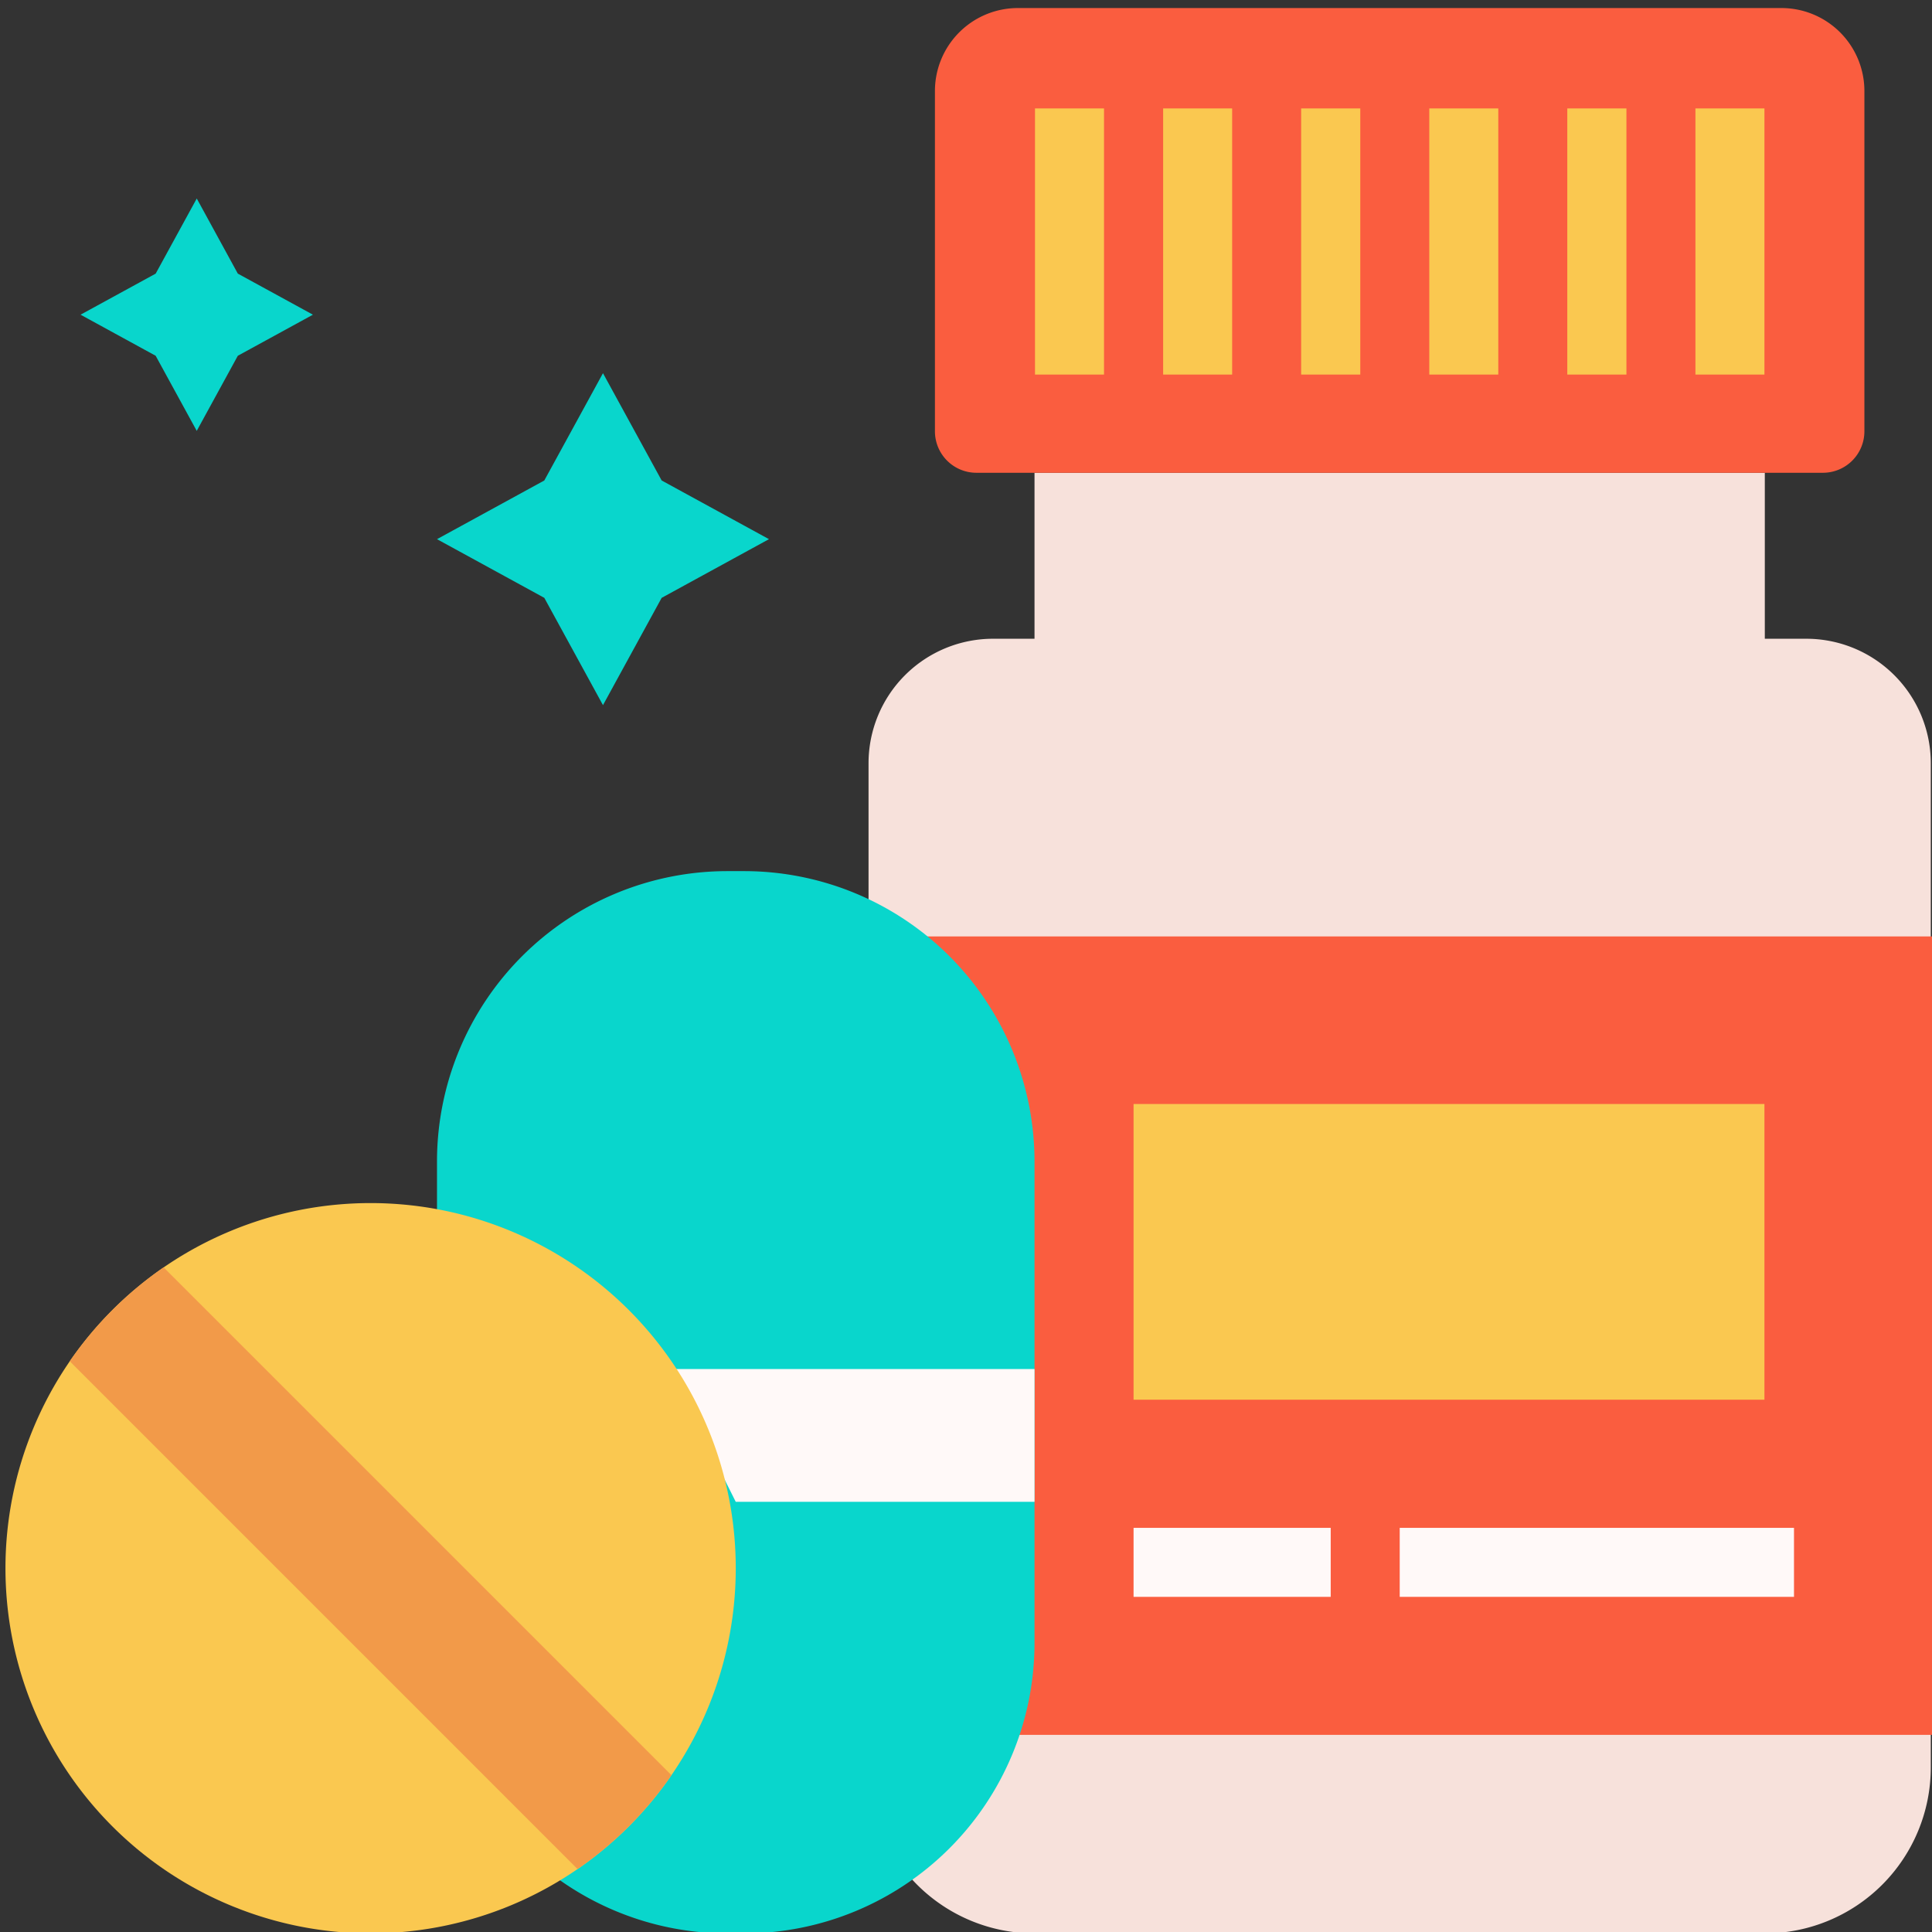 <svg xmlns="http://www.w3.org/2000/svg" xmlns:xlink="http://www.w3.org/1999/xlink" width="196" height="196" viewBox="0 0 196 196">
  <rect x="0" y="0" width="196" height="196" fill="#333333" stroke="none"/>
  <defs>
    <clipPath id="clip-path">
      <rect id="Rectangle_758" data-name="Rectangle 758" width="196" height="196" transform="translate(-0.218 -0.48)" fill="none"/>
    </clipPath>
  </defs>
  <g id="Group_1906" data-name="Group 1906" transform="translate(0.218 0.48)">
    <g id="Group_1905" data-name="Group 1905" transform="translate(0 0)" clip-path="url(#clip-path)">
      <path id="Path_1541" data-name="Path 1541" d="M303.136,128.838h-4.21V112H224.838v16.838h-4.21A12.629,12.629,0,0,0,208,141.467V243.338a16.838,16.838,0,0,0,16.838,16.838h74.088a16.838,16.838,0,0,0,16.838-16.838V141.467a12.629,12.629,0,0,0-12.629-12.629" transform="translate(-120.105 -64.517)" fill="#f7e1db"/>
      <rect id="Rectangle_748" data-name="Rectangle 748" width="108" height="81" transform="translate(87.782 94.52)" fill="#fa5d3f"/>
      <rect id="Rectangle_749" data-name="Rectangle 749" width="64" height="30" transform="translate(114.782 111.52)" fill="#fac850"/>
      <path id="Path_1542" data-name="Path 1542" d="M232.419,0h77.456a8.419,8.419,0,0,1,8.419,8.419V42.937a4.209,4.209,0,0,1-4.21,4.21H228.21a4.21,4.21,0,0,1-4.21-4.21V8.419A8.419,8.419,0,0,1,232.419,0" transform="translate(-129.37 0.336)" fill="#fa5d3f"/>
      <rect id="Rectangle_750" data-name="Rectangle 750" width="7" height="27" transform="translate(104.782 10.52)" fill="#fac850"/>
      <rect id="Rectangle_751" data-name="Rectangle 751" width="7" height="27" transform="translate(117.782 10.52)" fill="#fac850"/>
      <rect id="Rectangle_752" data-name="Rectangle 752" width="6" height="27" transform="translate(131.782 10.52)" fill="#fac850"/>
      <rect id="Rectangle_753" data-name="Rectangle 753" width="7" height="27" transform="translate(144.782 10.52)" fill="#fac850"/>
      <rect id="Rectangle_754" data-name="Rectangle 754" width="6" height="27" transform="translate(158.782 10.52)" fill="#fac850"/>
      <rect id="Rectangle_755" data-name="Rectangle 755" width="7" height="27" transform="translate(171.782 10.52)" fill="#fac850"/>
      <rect id="Rectangle_756" data-name="Rectangle 756" width="20" height="7" transform="translate(114.782 154.52)" fill="#fff9f8"/>
      <rect id="Rectangle_757" data-name="Rectangle 757" width="40" height="7" transform="translate(141.782 154.52)" fill="#fff9f8"/>
      <path id="Path_1543" data-name="Path 1543" d="M120.838,88l5.954,10.885,10.885,5.953-10.885,5.953-5.954,10.885-5.953-10.885L104,104.838l10.885-5.953Z" transform="translate(-59.884 -50.62)" fill="#09d6cc"/>
      <path id="Path_1544" data-name="Path 1544" d="M133.467,208h1.684a29.467,29.467,0,0,1,29.467,29.467V286.3a29.467,29.467,0,0,1-29.467,29.467h-1.684A29.467,29.467,0,0,1,104,286.3V237.467A29.467,29.467,0,0,1,133.467,208" transform="translate(-59.885 -120.105)" fill="#09d6cc"/>
      <path id="Path_1545" data-name="Path 1545" d="M160,328h37.044V341.47H166.735Z" transform="translate(-92.311 -189.591)" fill="#fff9f8"/>
      <path id="Path_1546" data-name="Path 1546" d="M29.888,45.9l-4.167,7.62L18.1,57.686l7.619,4.167,4.167,7.619,4.167-7.619,7.62-4.167-7.62-4.167Z" transform="translate(-10.145 -26.241)" fill="#09d6cc"/>
      <path id="Path_1547" data-name="Path 1547" d="M37.044,288A37.044,37.044,0,1,1,0,325.044,37.044,37.044,0,0,1,37.044,288" transform="translate(0.336 -166.429)" fill="#fac850"/>
      <path id="Path_1548" data-name="Path 1548" d="M15.493,313.017l51.52,51.52a37.259,37.259,0,0,0,9.525-9.525l-51.52-51.52a37.26,37.26,0,0,0-9.525,9.525" transform="translate(-8.635 -175.399)" fill="#f29a49"/>
    </g>
  </g>
</svg>
